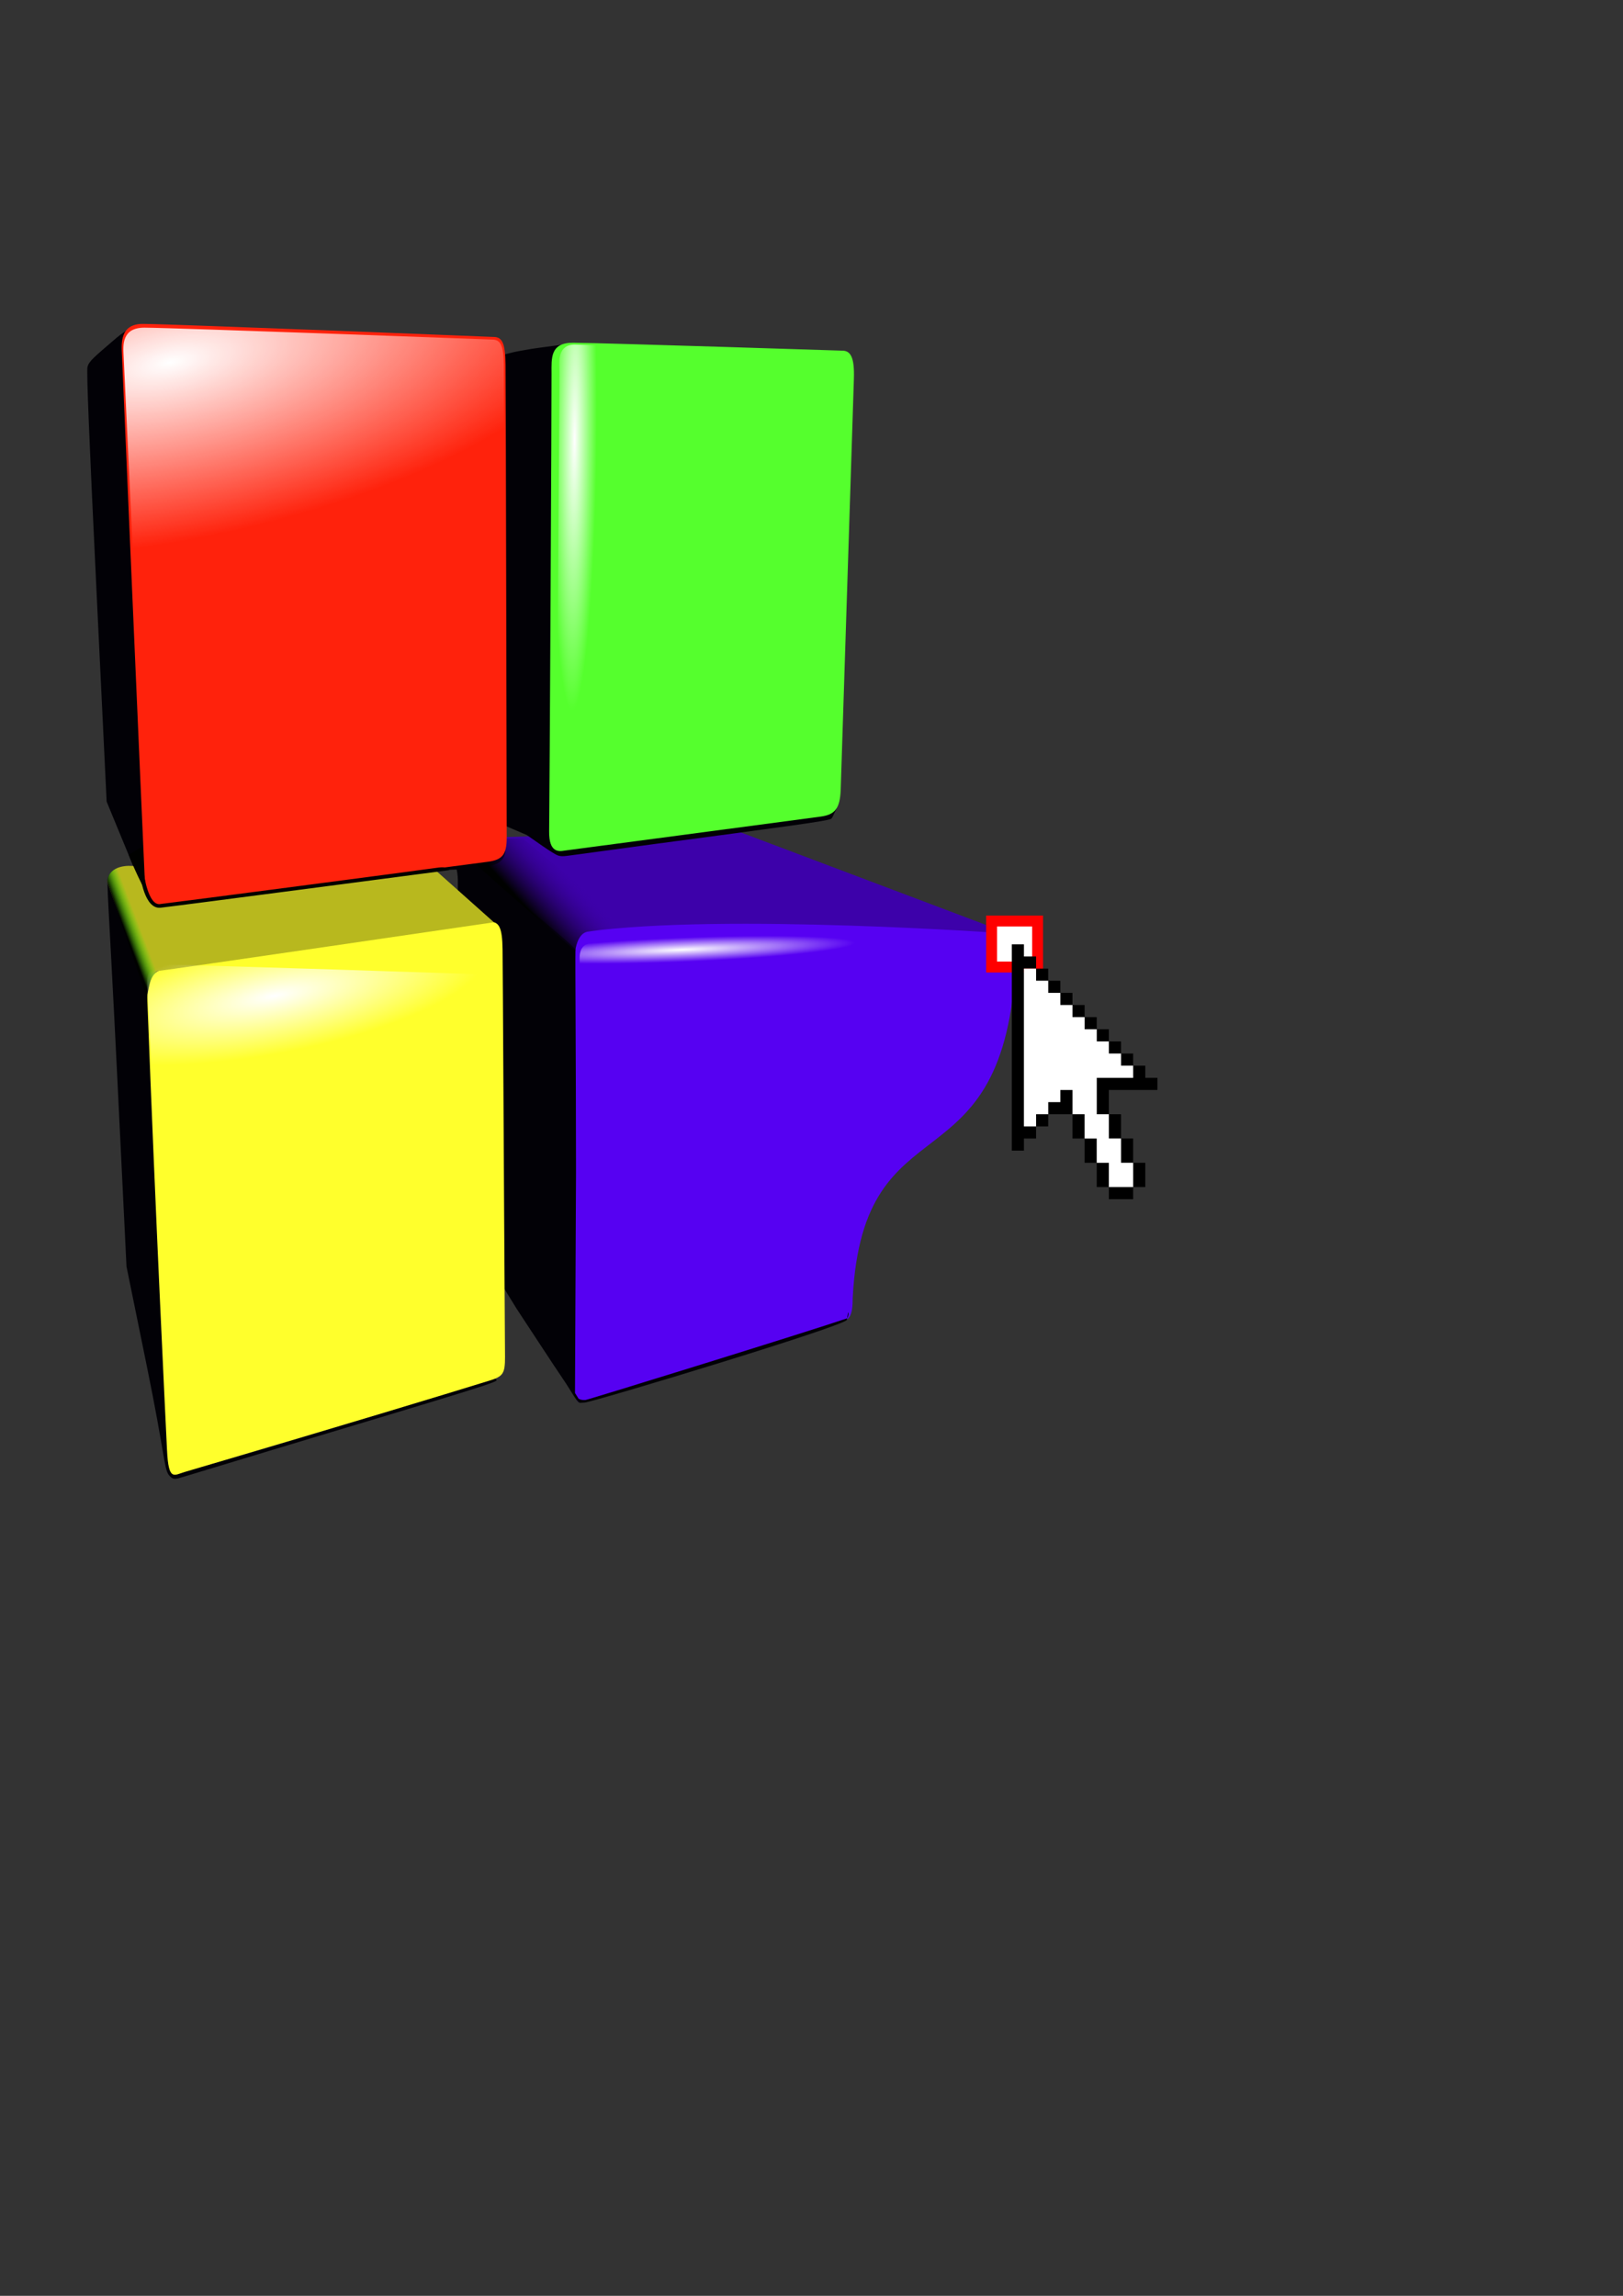 <?xml version="1.0" encoding="UTF-8" standalone="no"?>
<!-- Created with Inkscape (http://www.inkscape.org/) -->
<svg
   xmlns:dc="http://purl.org/dc/elements/1.1/"
   xmlns:cc="http://web.resource.org/cc/"
   xmlns:rdf="http://www.w3.org/1999/02/22-rdf-syntax-ns#"
   xmlns:svg="http://www.w3.org/2000/svg"
   xmlns="http://www.w3.org/2000/svg"
   xmlns:xlink="http://www.w3.org/1999/xlink"
   xmlns:sodipodi="http://inkscape.sourceforge.net/DTD/sodipodi-0.dtd"
   xmlns:inkscape="http://www.inkscape.org/namespaces/inkscape"
   width="744.094"
   height="1052.362"
   id="svg2"
   sodipodi:version="0.32"
   inkscape:version="0.43"
   sodipodi:docbase="D:\Desktop\cb-icons"
   sodipodi:docname="general.svg">
  <rect width="100%" height="100%" fill="#333333" stroke="none"/>
  <defs
     id="defs4">
    <linearGradient
       id="linearGradient2824">
      <stop
         style="stop-color:#ffffff;stop-opacity:1;"
         offset="0"
         id="stop2826" />
      <stop
         style="stop-color:#ffffff;stop-opacity:0;"
         offset="1"
         id="stop2828" />
    </linearGradient>
    <linearGradient
       id="linearGradient2808">
      <stop
         style="stop-color:#ffffff;stop-opacity:1;"
         offset="0"
         id="stop2810" />
      <stop
         style="stop-color:#ffffff;stop-opacity:0;"
         offset="1"
         id="stop2812" />
    </linearGradient>
    <linearGradient
       inkscape:collect="always"
       id="linearGradient2772">
      <stop
         style="stop-color:#000100;stop-opacity:1"
         offset="0"
         id="stop2774" />
      <stop
         style="stop-color:#3d01aa;stop-opacity:0;"
         offset="1"
         id="stop2776" />
    </linearGradient>
    <linearGradient
       id="linearGradient2754">
      <stop
         style="stop-color:#00ff00;stop-opacity:0;"
         offset="0"
         id="stop2756" />
      <stop
         style="stop-color:#000100;stop-opacity:1;"
         offset="1"
         id="stop2758" />
    </linearGradient>
    <linearGradient
       id="linearGradient2736">
      <stop
         style="stop-color:#ffffff;stop-opacity:1"
         offset="0"
         id="stop2738" />
      <stop
         id="stop2744"
         offset="0.509"
         style="stop-color:#ffffff;stop-opacity:0;" />
      <stop
         style="stop-color:#ffffff;stop-opacity:0;"
         offset="1"
         id="stop2740" />
    </linearGradient>
    <linearGradient
       id="linearGradient2720">
      <stop
         style="stop-color:#ffffff;stop-opacity:1;"
         offset="0"
         id="stop2722" />
      <stop
         style="stop-color:#ffffff;stop-opacity:0;"
         offset="1"
         id="stop2724" />
    </linearGradient>
    <radialGradient
       inkscape:collect="always"
       xlink:href="#linearGradient2736"
       id="radialGradient2746"
       cx="342.688"
       cy="113.357"
       fx="342.688"
       fy="113.357"
       r="114.916"
       gradientTransform="matrix(3.537,-0.649,0.148,1.392,-1150.845,230.746)"
       gradientUnits="userSpaceOnUse" />
    <radialGradient
       inkscape:collect="always"
       xlink:href="#linearGradient2736"
       id="radialGradient2750"
       gradientUnits="userSpaceOnUse"
       gradientTransform="matrix(-4.891421e-2,3.413,-0.12,-3.196283e-3,306.645,-1008.357)"
       cx="277.935"
       cy="-297.529"
       fx="277.935"
       fy="-297.529"
       r="114.916" />
    <linearGradient
       inkscape:collect="always"
       xlink:href="#linearGradient2754"
       id="linearGradient2760"
       x1="259.742"
       y1="349.774"
       x2="251.401"
       y2="354.288"
       gradientUnits="userSpaceOnUse"
       gradientTransform="matrix(0.7,0,0,1,-118.025,74.238)" />
    <linearGradient
       inkscape:collect="always"
       xlink:href="#linearGradient2772"
       id="linearGradient2778"
       x1="513.236"
       y1="342.127"
       x2="531.86"
       y2="317.98"
       gradientUnits="userSpaceOnUse"
       gradientTransform="matrix(0.7,0,0,1,-117.637,74.238)" />
    <radialGradient
       inkscape:collect="always"
       xlink:href="#linearGradient2720"
       id="radialGradient2806"
       cx="23.185"
       cy="503.217"
       fx="23.185"
       fy="503.217"
       r="113.251"
       gradientTransform="matrix(2.083749e-2,0.233,-0.85,0.155,552.944,373.104)"
       gradientUnits="userSpaceOnUse" />
    <radialGradient
       inkscape:collect="always"
       xlink:href="#linearGradient2808"
       id="radialGradient2814"
       cx="-282.846"
       cy="494.875"
       fx="-282.846"
       fy="494.875"
       r="85.496"
       gradientTransform="matrix(1.283543e-3,6.546487e-2,-0.929,3.71452e-2,772.773,435.471)"
       gradientUnits="userSpaceOnUse" />
    <radialGradient
       inkscape:collect="always"
       xlink:href="#linearGradient2824"
       id="radialGradient2830"
       cx="101.586"
       cy="138.84"
       fx="101.586"
       fy="138.84"
       r="92.157"
       gradientTransform="matrix(0.11,2.10315e-3,-1.26558e-2,1.347,254.008,14.4)"
       gradientUnits="userSpaceOnUse" />
    <linearGradient
       y2="471.384"
       y1="45.133"
       xlink:href="#linearGradient7601"
       x2="1370.559"
       x1="-526.861"
       spreadMethod="reflect"
       inkscape:collect="always"
       id="linearGradient10877"
       gradientUnits="userSpaceOnUse"
       gradientTransform="matrix(8.892150e-2,0,0,0.156,635.717,9.381)" />
    <linearGradient
       y2="471.384"
       y1="45.133"
       xlink:href="#linearGradient7601"
       x2="1370.559"
       x1="-526.861"
       spreadMethod="reflect"
       inkscape:collect="always"
       id="linearGradient10869"
       gradientUnits="userSpaceOnUse"
       gradientTransform="matrix(0.324,0,0,0.567,399.632,14.151)" />
    <linearGradient
       inkscape:collect="always"
       id="linearGradient7601">
      <stop
         style="stop-color:#000000;stop-opacity:1;"
         offset="0"
         id="stop7603" />
      <stop
         style="stop-color:#000000;stop-opacity:0;"
         offset="1"
         id="stop7605" />
    </linearGradient>
    <linearGradient
       y2="471.384"
       y1="45.133"
       xlink:href="#linearGradient7601"
       x2="1370.559"
       x1="-526.861"
       spreadMethod="reflect"
       inkscape:collect="always"
       id="linearGradient1323"
       gradientUnits="userSpaceOnUse"
       gradientTransform="matrix(0.756,0,0,1.323,-36,0)" />
    <linearGradient
       y2="471.384"
       y1="45.133"
       xlink:href="#linearGradient7601"
       x2="1370.559"
       x1="-526.861"
       spreadMethod="reflect"
       inkscape:collect="always"
       id="linearGradient1401"
       gradientUnits="userSpaceOnUse"
       gradientTransform="matrix(8.892150e-2,0,0,0.156,635.717,9.381)" />
    <linearGradient
       y2="471.384"
       y1="45.133"
       xlink:href="#linearGradient7601"
       x2="1370.559"
       x1="-526.861"
       spreadMethod="reflect"
       inkscape:collect="always"
       id="linearGradient1399"
       gradientUnits="userSpaceOnUse"
       gradientTransform="matrix(0.324,0,0,0.567,399.632,14.151)" />
    <linearGradient
       y2="471.384"
       y1="45.133"
       xlink:href="#linearGradient7601"
       x2="1370.559"
       x1="-526.861"
       spreadMethod="reflect"
       inkscape:collect="always"
       id="linearGradient1397"
       gradientUnits="userSpaceOnUse"
       gradientTransform="matrix(0.756,0,0,1.323,-36,0)" />
    <linearGradient
       inkscape:collect="always"
       xlink:href="#linearGradient2772"
       id="linearGradient2316"
       gradientUnits="userSpaceOnUse"
       gradientTransform="translate(689.428,28.707)"
       x1="513.236"
       y1="342.127"
       x2="531.86"
       y2="317.98" />
    <linearGradient
       inkscape:collect="always"
       xlink:href="#linearGradient2754"
       id="linearGradient2318"
       gradientUnits="userSpaceOnUse"
       gradientTransform="translate(688.872,28.707)"
       x1="259.742"
       y1="349.774"
       x2="251.401"
       y2="354.288" />
    <radialGradient
       inkscape:collect="always"
       xlink:href="#linearGradient2736"
       id="radialGradient2320"
       gradientUnits="userSpaceOnUse"
       gradientTransform="matrix(5.051,-0.649,0.211,1.392,-785.791,185.215)"
       cx="342.688"
       cy="113.357"
       fx="342.688"
       fy="113.357"
       r="114.916" />
    <radialGradient
       inkscape:collect="always"
       xlink:href="#linearGradient2824"
       id="radialGradient2322"
       gradientUnits="userSpaceOnUse"
       gradientTransform="matrix(0.157,2.10315e-3,-1.807e-2,1.347,1220.064,-31.131)"
       cx="101.586"
       cy="138.84"
       fx="101.586"
       fy="138.84"
       r="92.157" />
    <radialGradient
       inkscape:collect="always"
       xlink:href="#linearGradient2720"
       id="radialGradient2324"
       gradientUnits="userSpaceOnUse"
       gradientTransform="matrix(2.975186e-2,0.233,-1.213,0.155,1646.886,327.573)"
       cx="23.185"
       cy="503.217"
       fx="23.185"
       fy="503.217"
       r="113.251" />
    <radialGradient
       inkscape:collect="always"
       xlink:href="#linearGradient2808"
       id="radialGradient2326"
       gradientUnits="userSpaceOnUse"
       gradientTransform="matrix(1.832649e-3,6.546487e-2,-1.327,3.71452e-2,1960.759,389.94)"
       cx="-282.846"
       cy="494.875"
       fx="-282.846"
       fy="494.875"
       r="85.496" />
  </defs>
  <sodipodi:namedview
     id="base"
     pagecolor="#ffffff"
     bordercolor="#666666"
     borderopacity="1.0"
     inkscape:pageopacity="0.0"
     inkscape:pageshadow="2"
     inkscape:zoom="0.63693096"
     inkscape:cx="467.24504"
     inkscape:cy="528.30101"
     inkscape:document-units="px"
     inkscape:current-layer="layer1"
     inkscape:window-width="1280"
     inkscape:window-height="924"
     inkscape:window-x="-4"
     inkscape:window-y="-4" />
  <g
     inkscape:label="Layer 1"
     inkscape:groupmode="layer"
     id="layer1">
    <path
       style="opacity:0.99;fill:#5702f4;fill-opacity:1;fill-rule:evenodd;stroke:none;stroke-width:1px;stroke-linecap:butt;stroke-linejoin:miter;stroke-opacity:1"
       d="M 263.305,440.783 C 263.099,435.975 263.708,427.527 269.954,426.571 C 324.86,418.2 456.876,427.276 456.876,427.276 C 462.738,427.276 466.426,426.081 465.805,439.46 C 460.746,548.312 395.793,501.198 390.933,595.008 C 390.968,602.76 389.41,604.645 387.076,605.383 C 327.333,624.268 352.8,616.763 270.575,641.742 C 265.774,643.187 263.136,645.756 263.186,631.771 C 263.598,516.817 263.393,565.036 263.305,440.783 z "
       id="path2714"
       sodipodi:nodetypes="cscscscsc"
       inkscape:export-filename="D:\Desktop\g1404.png"
       inkscape:export-xdpi="13.02"
       inkscape:export-ydpi="13.02" />
    <path
       sodipodi:nodetypes="cscccsc"
       id="path2716"
       d="M 263.748,435.792 C 263.748,435.792 264.54,427.731 269.482,427.049 C 331.79,418.453 462.577,427.94 462.577,427.94 L 336.254,380.283 L 218.262,384.168 C 218.262,384.168 206.478,385.284 209.125,387.776 C 230.626,408.015 263.942,436.069 263.748,435.792 z "
       style="opacity:1;fill:#3d01aa;fill-opacity:1;fill-rule:evenodd;stroke:none;stroke-width:1px;stroke-linecap:butt;stroke-linejoin:miter;stroke-opacity:1"
       inkscape:export-filename="D:\Desktop\g1404.png"
       inkscape:export-xdpi="13.02"
       inkscape:export-ydpi="13.02" />
    <path
       id="path1805"
       d="M 77.305,676.007 C 75.211,673.039 75.421,665.962 67.367,626.479 L 57.994,580.531 L 53.707,492.666 C 49.741,411.376 48.644,404.423 49.677,402.173 C 50.29,400.836 51.571,399.262 51.714,399.276 C 51.993,399.302 56.03,411.113 60.137,424.712 C 65.884,443.743 67.608,449.64 67.625,453.104 C 67.637,455.579 69.398,495.338 71.539,540.438 C 73.68,585.538 75.918,632.788 76.513,645.438 C 77.107,658.088 77.687,669.502 77.939,670.754 C 78.116,671.638 80.14,675.735 82.743,674.93 C 96.22,670.762 73.373,678.687 176.466,647.41 C 208.578,637.667 226.148,630.356 227.288,632.15 C 228.037,633.328 234.435,631.727 151.858,656.488 C 114.347,667.735 82.303,677.59 81.416,677.723 C 80.112,677.919 79.036,678.229 77.305,676.007 z M 259.507,634.188 C 256.247,629.375 250.943,621.388 247.72,616.438 C 244.498,611.488 239.62,604.063 236.881,599.938 L 230.733,589.94 L 229.211,510.296 C 229.243,431.831 227.632,428.063 226.398,426.113 C 225.687,424.99 224.028,423.114 218.671,418.551 L 209.904,409.699 L 209.904,403.267 C 209.904,400.951 209.365,398.567 209.351,398.568 C 205.435,398.727 206.641,398.631 203.573,398.996 C 194.885,400.031 114.008,411.06 74.557,415.938 C 67.763,416.778 70.796,420.009 55.283,382.938 L 48.891,367.438 L 44.162,269.205 C 40.816,199.683 39.632,170.167 40.113,168.217 C 40.777,165.518 43.136,163.701 53.273,154.983 C 58.398,150.575 63.593,148.738 62.392,148.952 C 60.576,149.275 58.722,204.099 61.411,263.477 C 64.101,322.856 66.661,379.538 67.101,389.438 C 67.971,409.032 68.47,411.136 72.543,412.408 C 75.033,413.185 229.115,394.338 230.44,391.486 C 231.897,388.35 232.192,390.786 230.715,393.3 C 229.361,395.602 226.164,396.923 223.036,396.932 C 221.977,396.935 221.114,397.275 221.118,397.688 C 221.126,398.5 226.907,403.569 249.125,422.247 C 257.022,428.885 263.841,434.657 263.827,435.377 C 263.686,442.83 264.056,479.891 264.088,537.471 L 263.615,638.504 L 265.256,641.123 C 266.508,641.859 267.822,641.73 268.419,641.73 C 269.304,641.73 371.578,610.062 388.15,604.365 C 389.455,603.917 389.141,598.039 388.286,604.971 C 387.956,607.641 271.145,642.938 267.976,642.938 C 264.632,642.938 266.128,644.66 259.507,634.188 z M 253.289,390.781 C 251.363,389.686 246.293,386.083 241.548,382.774 L 229.421,377.59 L 229.645,270.208 L 229.868,162.825 L 235.118,161.515 C 236.081,161.252 239.863,160.546 243.522,159.944 C 247.182,159.343 255.065,158.425 256.336,158.204 C 258.289,157.864 258.586,158.076 258.254,159.568 C 257.583,162.59 253.438,196.088 253.23,292.146 L 253.028,384.854 L 254.571,387.199 L 256.114,389.543 L 266.802,388.212 C 320.089,381.571 381.843,372.342 382.813,371.261 C 383.829,370.128 383.844,370.185 382.955,371.801 C 382.409,372.794 381.778,374.762 381.077,375.298 C 379.721,376.334 359.587,378.961 299.903,386.904 C 279.487,389.622 269.889,391.035 259.981,392.308 C 256.13,392.807 255.567,392.075 253.289,390.781 z "
       style="fill:#020106"
       sodipodi:nodetypes="ccccssssssssssssccscccscccssscccsssssssssssscccsssscccccccssscccccsssssc"
       inkscape:export-filename="D:\Desktop\g1404.png"
       inkscape:export-xdpi="13.02"
       inkscape:export-ydpi="13.02" />
    <path
       sodipodi:nodetypes="cscscscsc"
       id="path2712"
       d="M 67.559,458.823 C 67.353,454.015 67.961,445.568 74.208,444.612 C 129.114,436.24 224.975,422.566 224.975,422.566 C 228.892,422.566 230.267,425.509 230.404,435.028 C 230.559,445.63 230.954,534.503 231.537,621.93 C 231.572,629.682 230.585,630.941 224.376,632.86 C 199.993,640.395 167.162,650.346 84.548,674.77 C 79.747,676.214 77.263,679.027 76.576,664.799 C 75.826,649.483 71.34,558.097 67.559,458.823 z "
       style="opacity:1;fill:#ffff2c;fill-opacity:1;fill-rule:evenodd;stroke:none;stroke-width:1px;stroke-linecap:butt;stroke-linejoin:miter;stroke-opacity:1"
       inkscape:export-filename="D:\Desktop\g1404.png"
       inkscape:export-xdpi="13.02"
       inkscape:export-ydpi="13.02" />
    <path
       style="opacity:1;fill:url(#linearGradient2778);fill-opacity:1;fill-rule:evenodd;stroke:none;stroke-width:1px;stroke-linecap:butt;stroke-linejoin:miter;stroke-opacity:1"
       d="M 263.748,435.792 C 263.748,435.792 264.545,427.802 269.482,427.049 C 278.529,425.669 280.951,424.829 287.949,423.996 C 288.212,424.171 239.838,384.446 239.838,384.446 L 218.262,384.168 C 218.262,384.168 206.478,385.284 209.125,387.776 C 230.626,408.015 263.942,436.069 263.748,435.792 z "
       id="path2762"
       sodipodi:nodetypes="cscccsc"
       inkscape:export-filename="D:\Desktop\g1404.png"
       inkscape:export-xdpi="13.02"
       inkscape:export-ydpi="13.02" />
    <path
       style="fill:#b8b81e;fill-opacity:1;fill-rule:evenodd;stroke:none;stroke-width:1px;stroke-linecap:butt;stroke-linejoin:miter;stroke-opacity:1"
       d="M 67.569,456.236 C 67.569,456.236 68.939,445.318 72.73,445.04 C 75.946,444.805 226.426,422.747 226.426,422.747 L 195.907,395.548 L 60.421,396.935 C 60.421,396.935 49.705,395.848 49.277,404.341 C 49.258,404.708 67.763,456.514 67.569,456.236 z "
       id="path2710"
       sodipodi:nodetypes="cscccsc"
       inkscape:export-filename="D:\Desktop\g1404.png"
       inkscape:export-xdpi="13.02"
       inkscape:export-ydpi="13.02" />
    <path
       style="fill:#000100;fill-opacity:1;fill-rule:evenodd;stroke:none;stroke-width:1px;stroke-linecap:butt;stroke-linejoin:miter;stroke-opacity:1"
       d="M 58.988,391.826 C 58.988,391.826 63.181,402.718 68.679,412.04 L 76.926,403.405 L 64.83,388.294 L 58.988,391.826 z "
       id="path2780"
       sodipodi:nodetypes="ccccc"
       inkscape:export-filename="D:\Desktop\g1404.png"
       inkscape:export-xdpi="13.02"
       inkscape:export-ydpi="13.02" />
    <path
       style="fill:#ff220c;fill-opacity:1;fill-rule:evenodd;stroke:none;stroke-width:1px;stroke-linecap:butt;stroke-linejoin:miter;stroke-opacity:1"
       d="M 55.896,162.406 C 55.69,157.598 54.865,148.374 65.655,148.472 C 81.049,148.61 226.335,154.458 226.335,154.458 C 230.253,154.458 231.627,157.401 231.765,166.92 C 231.919,177.522 232.314,384.074 232.314,384.074 C 232.314,391.826 230.115,394.121 223.792,395.004 C 215.544,396.156 74.245,414.433 74.245,414.433 C 71.359,414.825 66.961,415.082 66.273,400.854 C 65.523,385.538 56.178,168.98 55.896,162.406 z "
       id="path1833"
       sodipodi:nodetypes="cscscscsc"
       inkscape:export-filename="D:\Desktop\g1404.png"
       inkscape:export-xdpi="13.02"
       inkscape:export-ydpi="13.02" />
    <path
       style="fill:url(#linearGradient2760);fill-opacity:1;fill-rule:evenodd;stroke:none;stroke-width:0.2;stroke-linecap:butt;stroke-linejoin:miter;stroke-miterlimit:4;stroke-dasharray:none;stroke-opacity:1"
       d="M 78.086,444.219 C 68.367,445.746 69.291,448.144 67.276,457.21 C 67.245,457.345 49.26,404.438 49.26,404.438 C 49.26,404.438 48.096,395.9 62.348,397.01 C 62.362,397.011 78.086,444.219 78.086,444.219 z "
       id="path2752"
       sodipodi:nodetypes="cscsc"
       inkscape:export-filename="D:\Desktop\g1404.png"
       inkscape:export-xdpi="13.02"
       inkscape:export-ydpi="13.02" />
    <path
       sodipodi:nodetypes="cscscscsc"
       id="path2708"
       d="M 252.863,171.237 C 252.863,164.27 252.107,157.009 262.897,157.107 C 278.292,157.245 386.191,160.738 386.191,160.738 C 390.109,160.738 391.787,164.082 391.483,173.592 C 391.088,185.961 385.435,362.094 385.435,362.094 C 385.092,370.729 382.686,373.416 376.363,374.299 C 368.115,375.451 258.843,389.901 258.843,389.901 C 256.437,390.294 251.626,391.139 251.764,381.032 C 251.973,365.682 252.939,182.521 252.863,171.237 z "
       style="opacity:1;fill:#55ff2d;fill-opacity:1;fill-rule:evenodd;stroke:none;stroke-width:1px;stroke-linecap:butt;stroke-linejoin:miter;stroke-opacity:1"
       inkscape:export-filename="D:\Desktop\g1404.png"
       inkscape:export-xdpi="13.02"
       inkscape:export-ydpi="13.02" />
    <path
       sodipodi:nodetypes="cscscscsc"
       id="path2718"
       d="M 56.666,162.899 C 56.462,158.514 55.645,150.103 66.34,150.192 C 81.598,150.318 225.605,155.651 225.605,155.651 C 229.487,155.651 230.85,158.335 230.986,167.015 C 231.139,176.684 231.531,365.039 231.531,365.039 C 231.531,372.108 229.351,374.2 223.084,375.006 C 214.908,376.056 74.855,392.723 74.855,392.723 C 71.994,393.081 67.634,393.315 66.953,380.34 C 66.209,366.374 56.946,168.893 56.666,162.899 z "
       style="fill:url(#radialGradient2746);fill-opacity:1;fill-rule:evenodd;stroke:none;stroke-width:1px;stroke-linecap:butt;stroke-linejoin:miter;stroke-opacity:1"
       inkscape:export-filename="D:\Desktop\g1404.png"
       inkscape:export-xdpi="13.02"
       inkscape:export-ydpi="13.02" />
    <path
       style="fill:url(#radialGradient2750);fill-opacity:1;fill-rule:evenodd;stroke:none;stroke-width:1px;stroke-linecap:butt;stroke-linejoin:miter;stroke-opacity:1"
       d="M 254.162,171.225 C 253.958,166.84 253.14,158.429 263.835,158.519 C 279.094,158.645 423.1,163.977 423.1,163.977 C 426.983,163.977 428.346,166.661 428.482,175.341 C 428.635,185.01 429.027,373.365 429.027,373.365 C 429.027,380.434 426.847,382.527 420.58,383.332 C 412.404,384.383 272.35,401.049 272.35,401.049 C 269.489,401.407 265.13,401.642 264.448,388.667 C 263.705,374.7 254.442,177.22 254.162,171.225 z "
       id="path2748"
       sodipodi:nodetypes="cscscscsc"
       inkscape:export-filename="D:\Desktop\g1404.png"
       inkscape:export-xdpi="13.02"
       inkscape:export-ydpi="13.02" />
    <path
       style="fill:#000100;fill-opacity:1;fill-rule:evenodd;stroke:none;stroke-width:1px;stroke-linecap:butt;stroke-linejoin:miter;stroke-opacity:1"
       d="M 66.058,401.098 C 66.058,401.098 68.002,414.976 73.25,414.421 C 78.498,413.866 194.935,398.601 200.378,397.768 C 205.821,396.935 205.821,398.878 205.821,398.878 C 205.821,398.878 81.22,415.253 73.639,416.086 C 66.058,416.919 64.308,401.098 64.308,401.098 L 66.058,401.098 z "
       id="path2782"
       inkscape:export-filename="D:\Desktop\g1404.png"
       inkscape:export-xdpi="13.02"
       inkscape:export-ydpi="13.02" />
    <path
       style="fill:url(#radialGradient2830);fill-opacity:1;fill-rule:evenodd;stroke:none;stroke-width:1px;stroke-linecap:butt;stroke-linejoin:miter;stroke-opacity:1"
       d="M 256.469,169.391 C 256.318,165.448 255.715,157.883 263.605,157.963 C 274.863,158.077 381.112,162.872 381.112,162.872 C 383.977,162.872 384.982,165.287 385.082,173.093 C 385.195,181.788 385.484,351.184 385.484,351.184 C 385.484,357.541 383.876,359.423 379.252,360.147 C 373.22,361.092 269.888,376.081 269.888,376.081 C 267.777,376.403 256.007,378.279 255.505,366.61 C 254.956,354.05 256.675,174.782 256.469,169.391 z "
       id="path2784"
       sodipodi:nodetypes="cscscscsc"
       inkscape:export-filename="D:\Desktop\g1404.png"
       inkscape:export-xdpi="13.02"
       inkscape:export-ydpi="13.02" />
    <path
       sodipodi:nodetypes="cscscscsc"
       id="path2792"
       d="M 67.543,452.492 C 67.357,448.93 66.616,442.096 76.313,442.169 C 90.148,442.271 220.715,446.603 220.715,446.603 C 224.235,446.603 225.471,448.784 225.594,455.836 C 225.733,463.691 226.088,616.712 226.088,616.712 C 226.088,622.455 224.112,624.155 218.43,624.809 C 211.017,625.663 84.033,639.203 84.033,639.203 C 81.439,639.494 77.487,639.684 76.869,629.143 C 76.195,617.797 67.796,457.362 67.543,452.492 z "
       style="fill:url(#radialGradient2806);fill-opacity:1;fill-rule:evenodd;stroke:none;stroke-width:1px;stroke-linecap:butt;stroke-linejoin:miter;stroke-opacity:1"
       inkscape:export-filename="D:\Desktop\g1404.png"
       inkscape:export-xdpi="13.02"
       inkscape:export-ydpi="13.02" />
    <path
       style="fill:url(#radialGradient2814);fill-opacity:1;fill-rule:evenodd;stroke:none;stroke-width:1px;stroke-linecap:butt;stroke-linejoin:miter;stroke-opacity:1"
       d="M 265.794,441.57 C 265.654,438.329 265.094,432.111 272.415,432.177 C 282.859,432.271 391.536,416.229 391.536,416.229 C 394.194,416.229 395.126,418.213 395.219,424.629 C 395.324,431.776 385.484,590.992 385.484,590.992 C 385.484,596.218 383.992,597.764 379.703,598.36 C 374.106,599.136 275.133,632.55 275.133,632.55 C 268.509,649.467 270.191,632.988 269.724,623.397 C 269.215,613.073 265.985,446.001 265.794,441.57 z "
       id="path2798"
       sodipodi:nodetypes="cscscscsc"
       inkscape:export-filename="D:\Desktop\g1404.png"
       inkscape:export-xdpi="13.02"
       inkscape:export-ydpi="13.02" />
    <rect
       style="opacity:1;fill:#ffffff;fill-opacity:1;stroke:#ff0000;stroke-width:5;stroke-linecap:butt;stroke-linejoin:miter;stroke-miterlimit:4;stroke-dasharray:none;stroke-dashoffset:0;stroke-opacity:1"
       id="rect1411"
       width="21.093"
       height="21.093"
       x="454.605"
       y="422.176"
       ry="0"
       inkscape:export-filename="D:\Desktop\g1404.png"
       inkscape:export-xdpi="13.02"
       inkscape:export-ydpi="13.02" />
    <g
       style="display:inline"
       inkscape:label="Layer 1"
       id="g1404"
       transform="matrix(0.157,0,0,0.157,458.318,428.97)"
       inkscape:export-filename="D:\Desktop\g1404.png"
       inkscape:export-xdpi="13.02"
       inkscape:export-ydpi="13.02">
      <g
         id="g1325">
        <path
           style="fill:#000000;fill-opacity:1;fill-rule:evenodd;stroke:none;stroke-width:1px;stroke-linecap:butt;stroke-linejoin:miter;stroke-opacity:1"
           id="path1407"
           d="M 35.438,24.812 L 35.438,627.156 L 70.875,627.156 L 70.875,591.719 L 106.312,591.719 L 106.312,556.312 L 70.875,556.312 L 70.875,95.656 L 106.312,95.656 L 106.312,60.25 L 70.875,60.25 L 70.875,24.812 L 35.438,24.812 z M 106.312,95.656 L 106.312,131.094 L 141.719,131.094 L 141.719,95.656 L 106.312,95.656 z M 141.719,131.094 L 141.719,166.531 L 177.156,166.531 L 177.156,131.094 L 141.719,131.094 z M 177.156,166.531 L 177.156,201.969 L 212.594,201.969 L 212.594,166.531 L 177.156,166.531 z M 212.594,201.969 L 212.594,237.406 L 248.031,237.406 L 248.031,201.969 L 212.594,201.969 z M 248.031,237.406 L 248.031,272.844 L 283.469,272.844 L 283.469,237.406 L 248.031,237.406 z M 283.469,272.844 L 283.469,308.281 L 318.906,308.281 L 318.906,272.844 L 283.469,272.844 z M 318.906,308.281 L 318.906,343.688 L 354.344,343.688 L 354.344,308.281 L 318.906,308.281 z M 354.344,343.688 L 354.344,379.125 L 389.75,379.125 L 389.75,343.688 L 354.344,343.688 z M 389.75,379.125 L 389.75,414.562 L 283.469,414.562 L 283.469,450 L 283.469,520.875 L 318.906,520.875 L 318.906,450 L 460.625,450 L 460.625,414.562 L 425.188,414.562 L 425.188,379.125 L 389.75,379.125 z M 318.906,520.875 L 318.906,591.719 L 354.344,591.719 L 354.344,520.875 L 318.906,520.875 z M 354.344,591.719 L 354.344,662.594 L 389.75,662.594 L 389.75,591.719 L 354.344,591.719 z M 389.75,662.594 L 389.75,733.469 L 425.188,733.469 L 425.188,662.594 L 389.75,662.594 z M 389.75,733.469 L 318.906,733.469 L 318.906,768.906 L 389.75,768.906 L 389.75,733.469 z M 318.906,733.469 L 318.906,662.594 L 283.469,662.594 L 283.469,733.469 L 318.906,733.469 z M 283.469,662.594 L 283.469,591.719 L 248.031,591.719 L 248.031,662.594 L 283.469,662.594 z M 248.031,591.719 L 248.031,520.875 L 212.594,520.875 L 212.594,591.719 L 248.031,591.719 z M 212.594,520.875 L 212.594,450 L 177.156,450 L 177.156,485.438 L 141.719,485.438 L 141.719,520.875 L 177.156,520.875 L 212.594,520.875 z M 141.719,520.875 L 106.312,520.875 L 106.312,556.312 L 141.719,556.312 L 141.719,520.875 z " />
        <path
           style="fill:#ffffff;fill-opacity:1;stroke:none"
           id="path1409"
           d="M 70.875,95.656 L 70.875,556.312 L 106.312,556.312 L 106.312,520.875 L 141.719,520.875 L 141.719,485.438 L 177.156,485.438 L 177.156,450 L 212.594,450 L 212.594,520.875 L 248.031,520.875 L 248.031,591.719 L 283.469,591.719 L 283.469,662.594 L 318.906,662.594 L 318.906,733.469 L 354.344,733.469 L 389.75,733.469 L 389.75,662.594 L 354.344,662.594 L 354.344,591.719 L 318.906,591.719 L 318.906,520.875 L 283.469,520.875 L 283.469,414.562 L 318.906,414.562 L 354.344,414.562 L 389.75,414.562 L 389.75,379.125 L 354.344,379.125 L 354.344,343.688 L 318.906,343.688 L 318.906,308.281 L 283.469,308.281 L 283.469,272.844 L 248.031,272.844 L 248.031,237.406 L 212.594,237.406 L 212.594,201.969 L 177.156,201.969 L 177.156,166.531 L 141.719,166.531 L 141.719,131.094 L 106.312,131.094 L 106.312,95.656 L 70.875,95.656 z " />
      </g>
    </g>
    <path
       inkscape:export-ydpi="11.22"
       inkscape:export-xdpi="11.22"
       inkscape:export-filename="D:\Desktop\g1404.png"
       sodipodi:nodetypes="cscscscsc"
       id="path2286"
       d="M 1233.338,395.252 C 1233.043,390.444 1233.913,381.996 1242.831,381.041 C 1321.226,372.669 1451.436,377.035 1451.436,377.035 C 1459.804,377.035 1465.071,375.84 1464.184,389.219 C 1456.961,498.071 1422.504,455.667 1415.566,549.477 C 1415.615,557.229 1413.391,559.114 1410.059,559.852 C 1324.757,578.737 1361.119,571.232 1243.718,596.211 C 1236.863,597.656 1233.096,600.225 1233.168,586.24 C 1233.755,471.287 1233.463,519.505 1233.338,395.252 z "
       style="opacity:0.99;fill:#5702f4;fill-opacity:1;fill-rule:evenodd;stroke:none;stroke-width:1px;stroke-linecap:butt;stroke-linejoin:miter;stroke-opacity:1" />
    <path
       inkscape:export-ydpi="11.22"
       inkscape:export-xdpi="11.22"
       inkscape:export-filename="D:\Desktop\g1404.png"
       style="opacity:1;fill:#3d01aa;fill-opacity:1;fill-rule:evenodd;stroke:none;stroke-width:1px;stroke-linecap:butt;stroke-linejoin:miter;stroke-opacity:1"
       d="M 1233.97,390.261 C 1233.97,390.261 1235.101,382.2 1242.158,381.518 C 1331.121,372.922 1461.257,377.699 1461.257,377.699 L 1337.494,334.752 L 1169.024,338.637 C 1169.024,338.637 1152.199,339.753 1155.98,342.246 C 1186.678,362.484 1234.247,390.538 1233.97,390.261 z "
       id="path2288"
       sodipodi:nodetypes="cscccsc" />
    <path
       inkscape:export-ydpi="11.22"
       inkscape:export-xdpi="11.22"
       inkscape:export-filename="D:\Desktop\g1404.png"
       sodipodi:nodetypes="ccccssssssssssssccscccscccssscccsssssssssssscccsssscccccccssscccccsssssc"
       style="fill:#020106"
       d="M 967.766,630.476 C 964.777,627.508 965.076,620.431 953.577,580.948 L 940.194,535.001 L 934.073,447.136 C 928.409,365.845 926.844,358.892 928.318,356.643 C 929.194,355.305 931.023,353.731 931.227,353.745 C 931.626,353.771 937.389,365.583 943.253,379.182 C 951.459,398.212 953.921,404.109 953.945,407.573 C 953.962,410.048 956.477,449.807 959.534,494.907 C 962.591,540.007 965.786,587.257 966.635,599.907 C 967.484,612.557 968.312,623.971 968.671,625.223 C 968.924,626.107 971.814,630.204 975.531,629.399 C 994.773,625.231 962.152,633.156 1109.348,601.879 C 1155.198,592.137 1180.285,584.825 1181.913,586.619 C 1182.981,587.797 1192.117,586.196 1074.213,610.957 C 1020.655,622.205 974.902,632.059 973.636,632.192 C 971.773,632.388 970.238,632.698 967.766,630.476 z M 1227.916,588.657 C 1223.26,583.845 1215.687,575.857 1211.086,570.907 C 1206.485,565.957 1199.521,558.532 1195.609,554.407 L 1186.832,544.409 L 1184.659,464.765 C 1184.704,386.3 1182.403,382.532 1180.641,380.582 C 1179.627,379.459 1177.258,377.583 1169.61,373.02 L 1157.092,364.168 L 1157.092,357.736 C 1157.092,355.42 1156.322,353.036 1156.302,353.037 C 1150.71,353.196 1152.432,353.1 1148.052,353.465 C 1135.648,354.5 1020.17,365.53 963.843,370.407 C 954.141,371.247 958.473,374.478 936.322,337.407 L 927.196,321.907 L 920.445,223.674 C 915.667,154.152 913.977,124.636 914.662,122.686 C 915.612,119.988 918.98,118.17 933.453,109.452 C 940.77,105.044 948.188,103.207 946.473,103.421 C 943.88,103.745 941.233,158.568 945.073,217.946 C 948.913,277.325 952.569,334.007 953.197,343.907 C 954.439,363.501 955.151,365.606 960.967,366.877 C 964.522,367.654 1184.521,348.808 1186.413,345.955 C 1188.494,342.82 1188.915,345.255 1186.805,347.769 C 1184.873,350.071 1180.308,351.392 1175.842,351.402 C 1174.329,351.405 1173.097,351.745 1173.103,352.157 C 1173.115,352.969 1181.368,358.038 1213.092,376.716 C 1224.367,383.354 1234.103,389.126 1234.084,389.846 C 1233.882,397.299 1234.41,434.36 1234.455,491.94 L 1233.78,592.973 L 1236.123,595.592 C 1237.911,596.328 1239.787,596.199 1240.639,596.199 C 1241.903,596.199 1387.93,564.531 1411.592,558.834 C 1413.456,558.386 1413.006,552.508 1411.785,559.441 C 1411.315,562.11 1244.532,597.407 1240.007,597.407 C 1235.233,597.407 1237.369,599.129 1227.916,588.657 z M 1219.037,345.25 C 1216.287,344.155 1209.048,340.552 1202.273,337.243 L 1184.958,332.059 L 1185.277,224.677 L 1185.596,117.294 L 1193.092,115.984 C 1194.467,115.722 1199.867,115.015 1205.092,114.413 C 1210.317,113.812 1221.572,112.894 1223.387,112.673 C 1226.176,112.334 1226.6,112.545 1226.126,114.037 C 1225.167,117.059 1219.25,150.557 1218.952,246.615 L 1218.664,339.323 L 1220.867,341.668 L 1223.07,344.013 L 1238.331,342.681 C 1314.414,336.041 1402.587,326.811 1403.972,325.73 C 1405.423,324.598 1405.444,324.654 1404.174,326.27 C 1403.394,327.263 1402.493,329.232 1401.494,329.767 C 1399.557,330.803 1370.81,333.43 1285.592,341.374 C 1256.442,344.091 1242.739,345.504 1228.592,346.777 C 1223.093,347.277 1222.289,346.545 1219.037,345.25 z "
       id="path2290" />
    <path
       inkscape:export-ydpi="11.22"
       inkscape:export-xdpi="11.22"
       inkscape:export-filename="D:\Desktop\g1404.png"
       style="opacity:1;fill:#ffff2c;fill-opacity:1;fill-rule:evenodd;stroke:none;stroke-width:1px;stroke-linecap:butt;stroke-linejoin:miter;stroke-opacity:1"
       d="M 953.85,413.293 C 953.556,408.484 954.425,400.037 963.344,399.081 C 1041.739,390.709 1178.609,377.035 1178.609,377.035 C 1184.203,377.035 1186.165,379.979 1186.361,389.497 C 1186.582,400.1 1187.146,488.973 1187.979,576.399 C 1188.029,584.151 1186.62,585.41 1177.754,587.329 C 1142.94,594.864 1096.064,604.815 978.107,629.239 C 971.253,630.684 967.706,633.496 966.725,619.268 C 965.654,603.952 959.249,512.566 953.85,413.293 z "
       id="path2292"
       sodipodi:nodetypes="cscscscsc" />
    <path
       inkscape:export-ydpi="11.22"
       inkscape:export-xdpi="11.22"
       inkscape:export-filename="D:\Desktop\g1404.png"
       sodipodi:nodetypes="cscccsc"
       id="path2294"
       d="M 1233.97,390.261 C 1233.97,390.261 1235.108,382.271 1242.158,381.518 C 1255.074,380.138 1258.533,379.298 1268.524,378.465 C 1268.9,378.64 1199.832,338.915 1199.832,338.915 L 1169.024,338.637 C 1169.024,338.637 1152.199,339.753 1155.98,342.246 C 1186.678,362.484 1234.247,390.538 1233.97,390.261 z "
       style="opacity:1;fill:url(#linearGradient2316);fill-opacity:1;fill-rule:evenodd;stroke:none;stroke-width:1px;stroke-linecap:butt;stroke-linejoin:miter;stroke-opacity:1" />
    <path
       inkscape:export-ydpi="11.22"
       inkscape:export-xdpi="11.22"
       inkscape:export-filename="D:\Desktop\g1404.png"
       sodipodi:nodetypes="cscccsc"
       id="path2296"
       d="M 953.864,410.705 C 953.864,410.705 955.821,399.787 961.233,399.509 C 965.826,399.274 1180.681,377.216 1180.681,377.216 L 1137.107,350.017 L 943.658,351.404 C 943.658,351.404 928.359,350.317 927.747,358.81 C 927.721,359.177 954.142,410.983 953.864,410.705 z "
       style="fill:#b8b81e;fill-opacity:1;fill-rule:evenodd;stroke:none;stroke-width:1px;stroke-linecap:butt;stroke-linejoin:miter;stroke-opacity:1" />
    <path
       inkscape:export-ydpi="11.22"
       inkscape:export-xdpi="11.22"
       inkscape:export-filename="D:\Desktop\g1404.png"
       sodipodi:nodetypes="ccccc"
       id="path2298"
       d="M 941.613,346.296 C 941.613,346.296 947.599,357.188 955.449,366.51 L 967.225,357.874 L 949.954,342.763 L 941.613,346.296 z "
       style="fill:#000100;fill-opacity:1;fill-rule:evenodd;stroke:none;stroke-width:1px;stroke-linecap:butt;stroke-linejoin:miter;stroke-opacity:1" />
    <path
       inkscape:export-ydpi="11.22"
       inkscape:export-xdpi="11.22"
       inkscape:export-filename="D:\Desktop\g1404.png"
       sodipodi:nodetypes="cscscscsc"
       id="path2300"
       d="M 937.198,116.875 C 936.903,112.067 935.726,102.843 951.132,102.941 C 973.112,103.079 1180.552,108.927 1180.552,108.927 C 1186.145,108.927 1188.108,111.871 1188.304,121.389 C 1188.525,131.992 1189.089,338.543 1189.089,338.543 C 1189.089,346.296 1185.949,348.59 1176.921,349.473 C 1165.144,350.625 963.398,368.902 963.398,368.902 C 959.276,369.295 952.996,369.552 952.015,355.323 C 950.944,340.008 937.6,123.449 937.198,116.875 z "
       style="fill:#ff220c;fill-opacity:1;fill-rule:evenodd;stroke:none;stroke-width:1px;stroke-linecap:butt;stroke-linejoin:miter;stroke-opacity:1" />
    <path
       inkscape:export-ydpi="11.22"
       inkscape:export-xdpi="11.22"
       inkscape:export-filename="D:\Desktop\g1404.png"
       sodipodi:nodetypes="cscsc"
       id="path2302"
       d="M 968.881,398.688 C 955.004,400.215 956.323,402.613 953.446,411.679 C 953.403,411.815 927.723,358.907 927.723,358.907 C 927.723,358.907 926.062,350.369 946.41,351.479 C 946.431,351.481 968.881,398.688 968.881,398.688 z "
       style="fill:url(#linearGradient2318);fill-opacity:1;fill-rule:evenodd;stroke:none;stroke-width:0.2;stroke-linecap:butt;stroke-linejoin:miter;stroke-miterlimit:4;stroke-dasharray:none;stroke-opacity:1" />
    <path
       inkscape:export-ydpi="11.22"
       inkscape:export-xdpi="11.22"
       inkscape:export-filename="D:\Desktop\g1404.png"
       style="opacity:1;fill:#55ff2d;fill-opacity:1;fill-rule:evenodd;stroke:none;stroke-width:1px;stroke-linecap:butt;stroke-linejoin:miter;stroke-opacity:1"
       d="M 1218.429,125.706 C 1218.429,118.739 1217.35,111.478 1232.756,111.576 C 1254.736,111.714 1408.795,115.207 1408.795,115.207 C 1414.388,115.207 1416.785,118.551 1416.351,128.061 C 1415.787,140.43 1407.716,316.563 1407.716,316.563 C 1407.225,325.198 1403.791,327.885 1394.763,328.768 C 1382.985,329.92 1226.966,344.37 1226.966,344.37 C 1223.532,344.763 1216.663,345.609 1216.859,335.502 C 1217.157,320.151 1218.537,136.99 1218.429,125.706 z "
       id="path2304"
       sodipodi:nodetypes="cscscscsc" />
    <path
       inkscape:export-ydpi="11.22"
       inkscape:export-xdpi="11.22"
       inkscape:export-filename="D:\Desktop\g1404.png"
       style="fill:url(#radialGradient2320);fill-opacity:1;fill-rule:evenodd;stroke:none;stroke-width:1px;stroke-linecap:butt;stroke-linejoin:miter;stroke-opacity:1"
       d="M 938.298,117.368 C 938.006,112.983 936.839,104.572 952.109,104.661 C 973.896,104.788 1179.509,110.12 1179.509,110.12 C 1185.053,110.12 1186.998,112.804 1187.193,121.484 C 1187.411,131.153 1187.971,319.508 1187.971,319.508 C 1187.971,326.577 1184.858,328.669 1175.91,329.475 C 1164.236,330.525 964.267,347.192 964.267,347.192 C 960.182,347.55 953.957,347.784 952.985,334.809 C 951.923,320.843 938.697,123.363 938.298,117.368 z "
       id="path2306"
       sodipodi:nodetypes="cscscscsc" />
    <path
       inkscape:export-ydpi="11.22"
       inkscape:export-xdpi="11.22"
       inkscape:export-filename="D:\Desktop\g1404.png"
       id="path2308"
       d="M 951.707,355.568 C 951.707,355.568 954.483,369.445 961.976,368.89 C 969.47,368.335 1135.719,353.07 1143.49,352.237 C 1151.262,351.404 1151.262,353.347 1151.262,353.347 C 1151.262,353.347 973.356,369.722 962.531,370.555 C 951.707,371.388 949.209,355.568 949.209,355.568 L 951.707,355.568 z "
       style="fill:#000100;fill-opacity:1;fill-rule:evenodd;stroke:none;stroke-width:1px;stroke-linecap:butt;stroke-linejoin:miter;stroke-opacity:1" />
    <path
       inkscape:export-ydpi="11.22"
       inkscape:export-xdpi="11.22"
       inkscape:export-filename="D:\Desktop\g1404.png"
       sodipodi:nodetypes="cscscscsc"
       id="path2310"
       d="M 1223.577,123.86 C 1223.361,119.917 1222.5,112.352 1233.767,112.433 C 1249.841,112.546 1401.543,117.342 1401.543,117.342 C 1405.633,117.342 1407.068,119.756 1407.212,127.562 C 1407.373,136.257 1407.786,305.653 1407.786,305.653 C 1407.786,312.01 1405.49,313.892 1398.888,314.616 C 1390.274,315.561 1242.737,330.55 1242.737,330.55 C 1239.723,330.872 1222.918,332.748 1222.201,321.079 C 1221.417,308.519 1223.871,129.251 1223.577,123.86 z "
       style="fill:url(#radialGradient2322);fill-opacity:1;fill-rule:evenodd;stroke:none;stroke-width:1px;stroke-linecap:butt;stroke-linejoin:miter;stroke-opacity:1" />
    <path
       inkscape:export-ydpi="11.22"
       inkscape:export-xdpi="11.22"
       inkscape:export-filename="D:\Desktop\g1404.png"
       style="fill:url(#radialGradient2324);fill-opacity:1;fill-rule:evenodd;stroke:none;stroke-width:1px;stroke-linecap:butt;stroke-linejoin:miter;stroke-opacity:1"
       d="M 953.827,406.961 C 953.563,403.399 952.505,396.565 966.35,396.638 C 986.103,396.741 1172.527,401.073 1172.527,401.073 C 1177.554,401.073 1179.318,403.253 1179.494,410.305 C 1179.692,418.16 1180.199,571.181 1180.199,571.181 C 1180.199,576.924 1177.378,578.624 1169.264,579.278 C 1158.68,580.132 977.373,593.672 977.373,593.672 C 973.669,593.963 968.025,594.153 967.143,583.612 C 966.181,572.266 954.189,411.831 953.827,406.961 z "
       id="path2312"
       sodipodi:nodetypes="cscscscsc" />
    <path
       inkscape:export-ydpi="11.22"
       inkscape:export-xdpi="11.22"
       inkscape:export-filename="D:\Desktop\g1404.png"
       sodipodi:nodetypes="cscscscsc"
       id="path2314"
       d="M 1236.891,396.039 C 1236.691,392.798 1235.893,386.58 1246.345,386.646 C 1261.257,386.74 1416.426,370.698 1416.426,370.698 C 1420.221,370.698 1421.553,372.683 1421.686,379.099 C 1421.835,386.246 1407.786,545.461 1407.786,545.461 C 1407.786,550.687 1405.656,552.234 1399.531,552.829 C 1391.54,553.605 1250.226,587.019 1250.226,587.019 C 1240.768,603.936 1243.169,587.457 1242.503,577.866 C 1241.776,567.542 1237.164,400.47 1236.891,396.039 z "
       style="fill:url(#radialGradient2326);fill-opacity:1;fill-rule:evenodd;stroke:none;stroke-width:1px;stroke-linecap:butt;stroke-linejoin:miter;stroke-opacity:1" />
  </g>
</svg>
